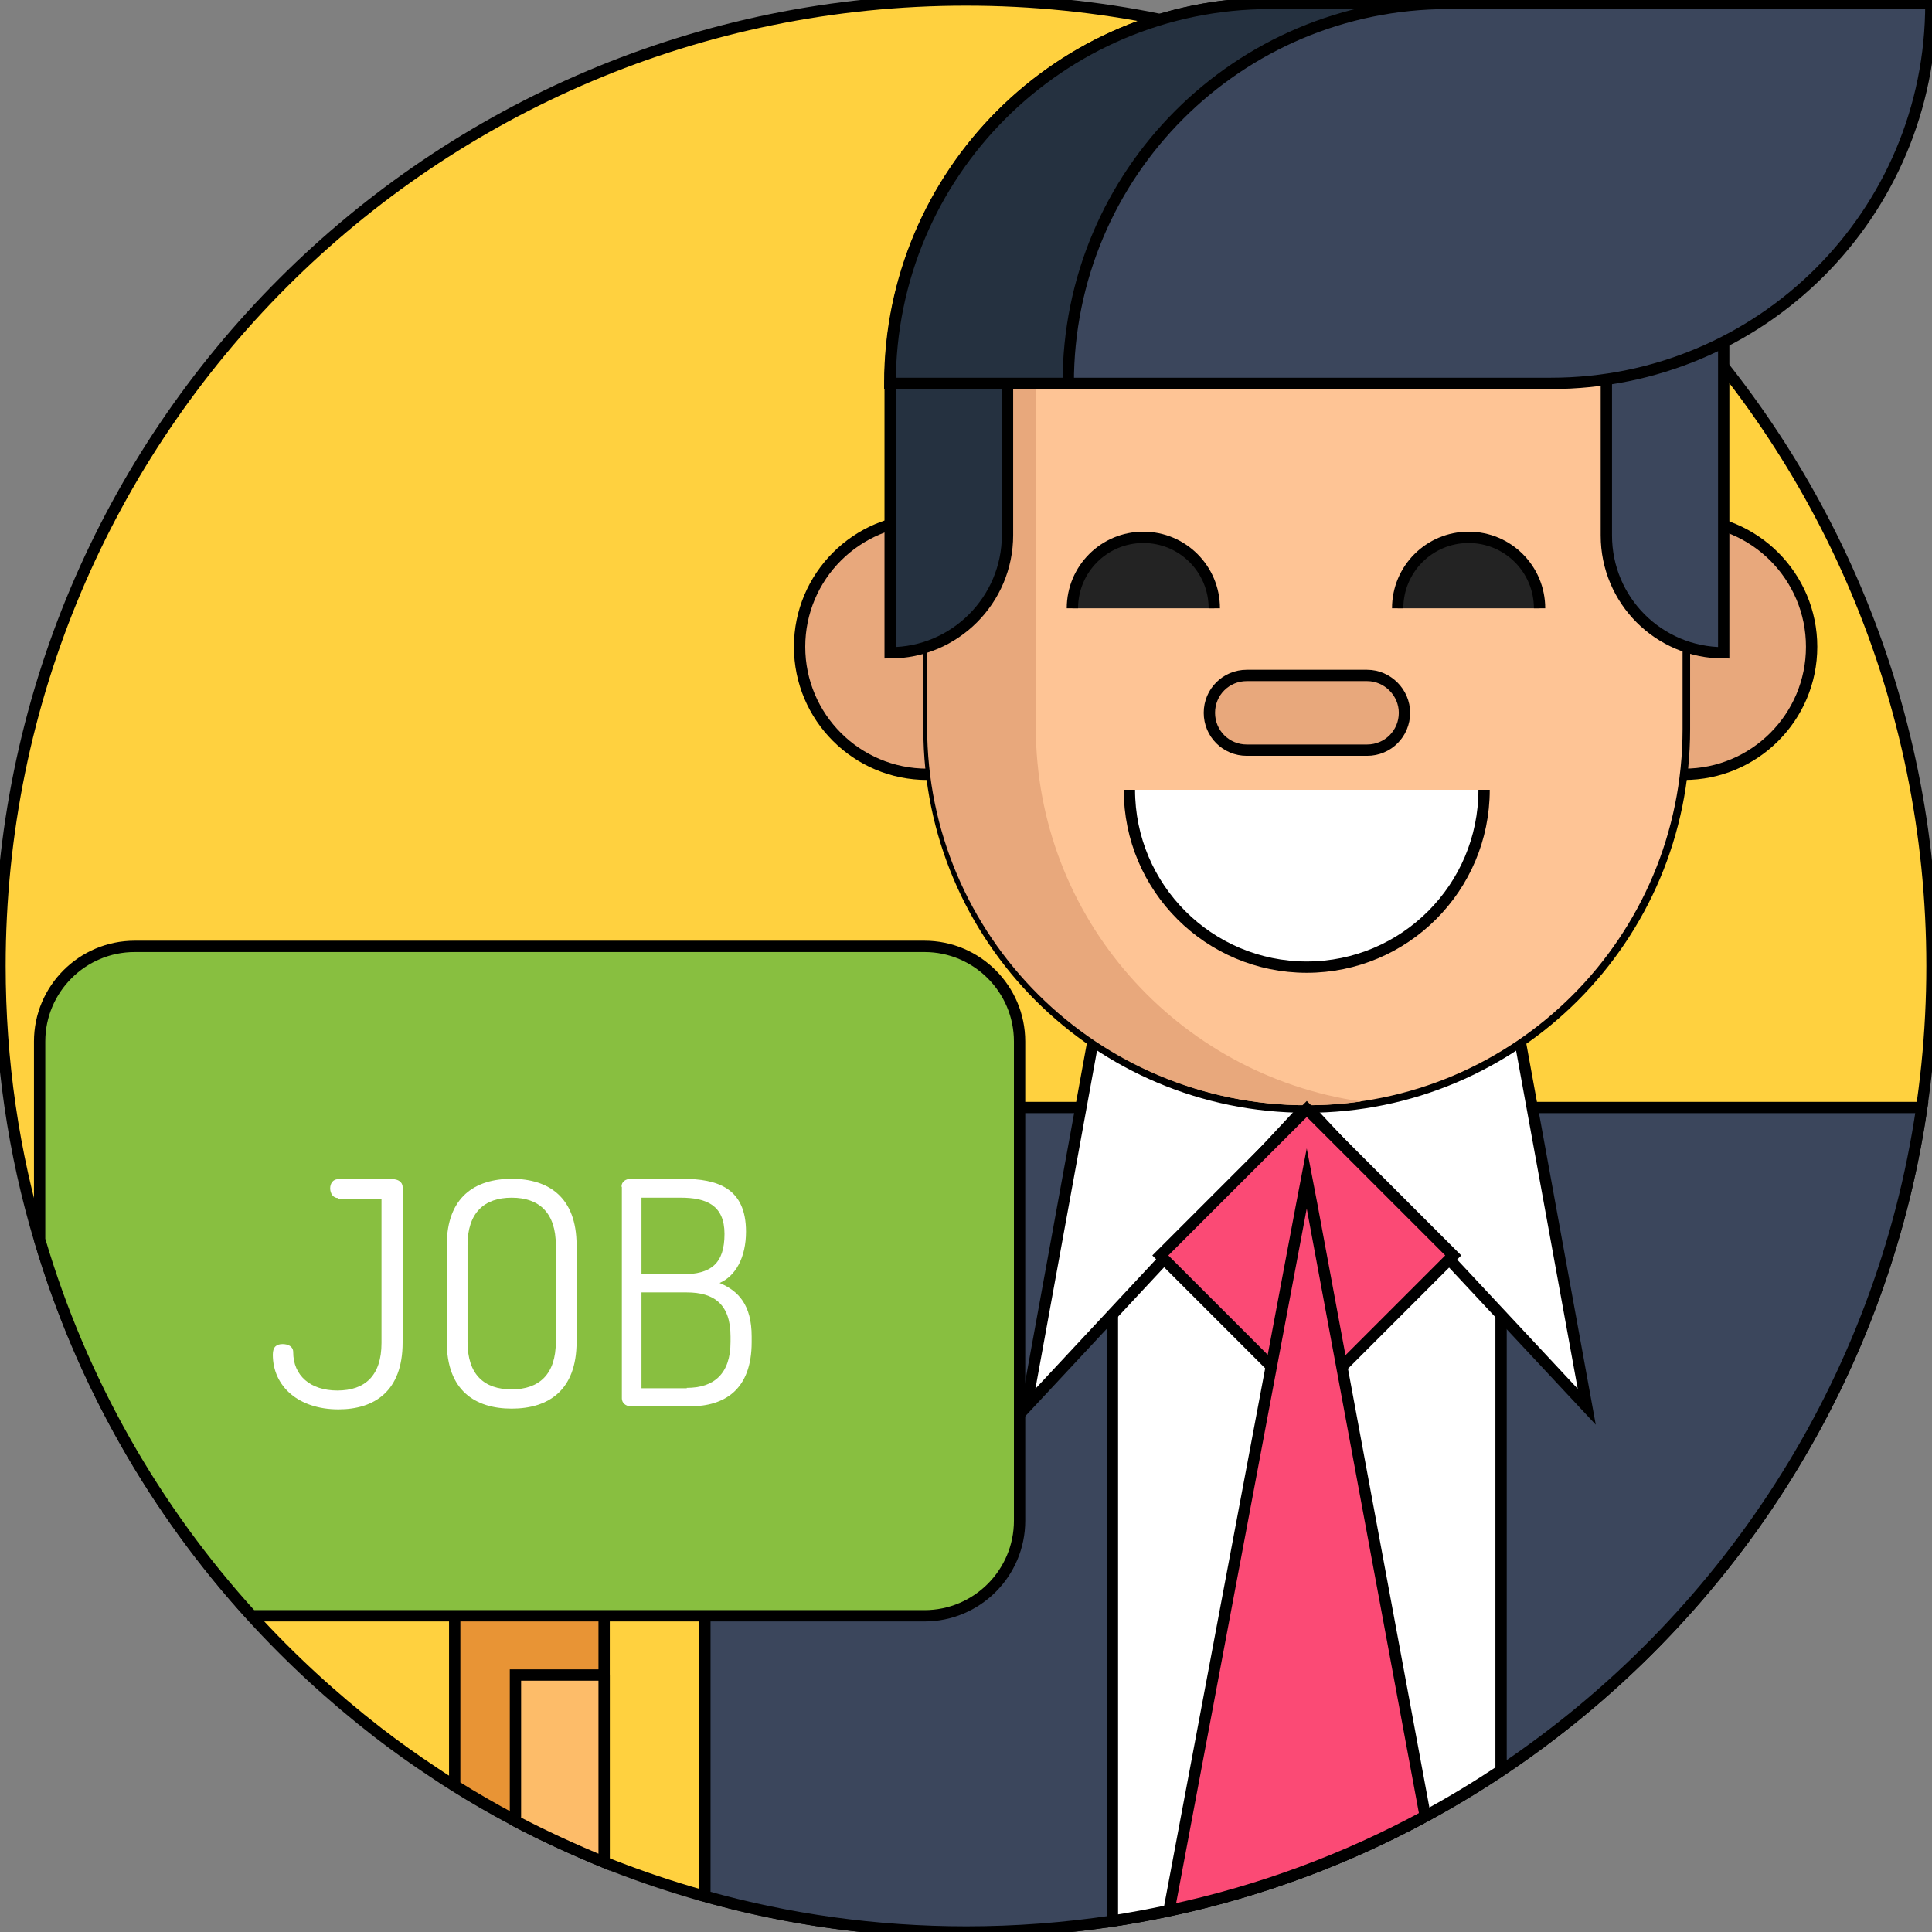 <?xml version="1.0" encoding="utf-8"?>
<!-- Generator: Adobe Illustrator 24.2.3, SVG Export Plug-In . SVG Version: 6.00 Build 0)  -->
<svg version="1.1" id="Capa_1" xmlns="http://www.w3.org/2000/svg" xmlns:xlink="http://www.w3.org/1999/xlink" x="0px" y="0px"
	 viewBox="0 0 512 512" style="enable-background:new 0 0 512 512;" xml:space="preserve">
<rect x="0" y="0" width="512" height="512" fill="#808080" stroke="none"/>
<style type="text/css">
	.st0{fill:#FFD13F;stroke:#000000;stroke-width:3;stroke-miterlimit:10;}
	.st1{fill:#3B465C;stroke:#000000;stroke-width:3;stroke-miterlimit:10;}
	.st2{fill:#FFFFFF;stroke:#000000;stroke-width:3;stroke-miterlimit:10;}
	.st3{fill:#E8A87C;stroke:#000000;stroke-width:3;stroke-miterlimit:10;}
	.st4{fill:#FEC495;stroke:#000000;stroke-width:2;stroke-miterlimit:10;}
	.st5{fill:#E8A87C;}
	.st6{fill:#253140;stroke:#000000;stroke-width:3;stroke-miterlimit:10;}
	.st7{fill:#232323;stroke:#000000;stroke-width:3;stroke-miterlimit:10;}
	.st8{fill:#FB4A75;stroke:#000000;stroke-width:3;stroke-miterlimit:10;}
	.st9{fill:#E89435;stroke:#000000;stroke-width:3;stroke-miterlimit:10;}
	.st10{fill:#FDBC69;stroke:#000000;stroke-width:3;stroke-miterlimit:10;}
	.st11{fill:#88BF40;stroke:#000000;stroke-width:3;stroke-miterlimit:10;}
	.st12{fill:#FFFFFF;}
</style>
<path class="st0" d="M512,256c0,141.4-114.6,256-256,256c-33.9,0-66.2-6.6-95.9-18.5c-8-3.3-15.9-6.9-23.5-10.9
	c-0.2-0.1-0.3-0.2-0.5-0.3c-5.3-2.8-10.5-5.8-15.6-9c-1.9-1.2-3.8-2.4-5.7-3.7c-5-3.3-9.9-6.8-14.7-10.5
	c-12-9.3-23.2-19.6-33.4-30.8c-25.7-28.2-45.1-62.1-56.2-99.7C3.6,305.6,0,281.2,0,256C0,114.6,114.6,0,256,0S512,114.6,512,256z"/>
<path class="st1" d="M509.3,293.5c-10.7,73.2-52.5,136.3-111.4,175.7c-30.4,20.3-65.3,34.2-103,39.9c-12.7,1.9-25.6,2.9-38.8,2.9
	c-24,0-47.3-3.3-69.3-9.5v-209H509.3z"/>
<g>
	<path class="st2" d="M397.8,319.6v149.6c-6.5,4.3-13.2,8.4-20.1,12.1c-21,11.4-43.8,19.9-67.9,25c-5,1.1-10,2-15,2.8V319.6H397.8z"
		/>
	<path class="st2" d="M420.5,372.8L361.7,50.1c-3.1-17.2-27.7-17.2-30.9,0l-58.8,322.7l74.2-79.6L420.5,372.8z"/>
</g>
<g>
	<circle class="st3" cx="245.7" cy="171.4" r="33.8"/>
	<circle class="st3" cx="446.3" cy="171.4" r="33.8"/>
</g>
<path class="st4" d="M346.3,293.9L346.3,293.9c-55.6,0-100.6-45-100.6-100.6V64.1h201.2v129.1C446.9,248.9,401.9,293.9,346.3,293.9z
	"/>
<path class="st5" d="M360.7,291.9c-4.7,0.7-9.5,1-14.4,1c-55.6,0-100.6-44.8-100.6-100.2V64.1h28.8v128.6
	C274.5,243.2,312,284.9,360.7,291.9z"/>
<path class="st6" d="M267,86l-31.1,15.7V173l0,0C253,173,267,159,267,141.8V86z"/>
<g>
	<path class="st1" d="M425.7,31.1h31.1V173l0,0c-17.2,0-31.1-13.9-31.1-31.1V31.1z"/>
	<path class="st1" d="M411,101.6H235.8l0,0C235.8,46,280.9,0.9,336.5,0.9h175.2l0,0C511.8,56.6,466.7,101.6,411,101.6z"/>
</g>
<path class="st6" d="M383.8,0.9h-47.2c-55.6,0-100.7,45.1-100.7,100.7l0,0h47.2l0,0C283,46,328.1,0.9,383.8,0.9z"/>
<g>
	<path class="st7" d="M321.8,161.2c0-10.4-8.4-18.8-18.8-18.8s-18.8,8.4-18.8,18.8"/>
	<path class="st7" d="M408,161.2c0-10.4-8.4-18.8-18.8-18.8s-18.8,8.4-18.8,18.8"/>
</g>
<path class="st3" d="M362.3,179h-31.9c-5.5,0-9.9,4.4-9.9,9.9l0,0c0,5.5,4.4,9.9,9.9,9.9h31.9c5.5,0,9.9-4.4,9.9-9.9l0,0
	C372.2,183.5,367.7,179,362.3,179z"/>
<path class="st2" d="M299.3,209.3c0,26,21.1,47,47,47c26,0,47-21.1,47-47"/>
<g>
	
		<rect x="318.9" y="305.3" transform="matrix(0.707 -0.707 0.707 0.707 -133.812 342.318)" class="st8" width="54.9" height="54.9"/>
	<path class="st8" d="M377.7,481.3c-21,11.4-43.8,19.9-67.9,25l35.1-186.7l1.4-7.3l1.4,7.3L377.7,481.3z"/>
</g>
<path class="st9" d="M160.1,395.5v97.9c-8-3.3-15.9-6.9-23.5-10.9c-0.2-0.1-0.3-0.2-0.5-0.3c-5.3-2.8-10.5-5.8-15.6-9v-77.7
	L160.1,395.5L160.1,395.5z"/>
<path class="st10" d="M160.1,443.8v49.7c-8-3.3-15.9-6.9-23.5-10.9v-38.7H160.1L160.1,443.8z"/>
<path class="st11" d="M270.2,276v127c0,13.9-11.3,25.2-25.2,25.2H66.7c-25.7-28.2-45.1-62.1-56.2-99.7V276
	c0-13.9,11.3-25.2,25.2-25.2H245C258.9,250.8,270.2,262.1,270.2,276z"/>
<g>
	<path class="st12" d="M89.6,317.5c-1.3,0-2.1-1.2-2.1-2.6c0-1.2,0.7-2.4,2.1-2.4h14.5c1.3,0,2.6,0.7,2.6,2.1v41.2
		c0,12.9-7.5,17.7-17,17.7c-10.6,0-17.4-6.1-17.4-14.5c0-2.1,1-2.8,2.6-2.8c1.4,0,2.8,0.6,2.8,2.1c0,6.3,4.6,10.2,11.7,10.2
		c7.4,0,11.7-4,11.7-12.6v-38.2H89.6z"/>
	<path class="st12" d="M118.4,355.6V330c0-12.8,7.5-17.6,17.2-17.6s17.2,4.8,17.2,17.6v25.6c0,12.9-7.5,17.7-17.2,17.7
		S118.4,368.5,118.4,355.6z M147.3,330c0-8.6-4.4-12.6-11.7-12.6s-11.7,4-11.7,12.6v25.6c0,8.7,4.4,12.6,11.7,12.6s11.7-4,11.7-12.6
		V330z"/>
	<path class="st12" d="M164.7,314.5c0-1.4,1.2-2.1,2.5-2.1h13.6c9.3,0,16.9,2.4,16.9,14c0,6.9-2.8,11.8-7,13.6
		c5,2.1,8.5,5.8,8.5,14.2v1.5c0,12.6-7.2,17-16.4,17h-15.5c-1.6,0-2.5-1-2.5-2.1V314.5z M170,337.7h10.8c7.6,0,11.2-2.8,11.2-10.7
		c0-7.6-4.8-9.6-11.6-9.6H170V337.7z M182,367.8c7.2,0,11.6-3.7,11.6-12.2v-1.4c0-8.6-4.4-11.7-11.6-11.7h-12v25.4H182z"/>
</g>
</svg>
